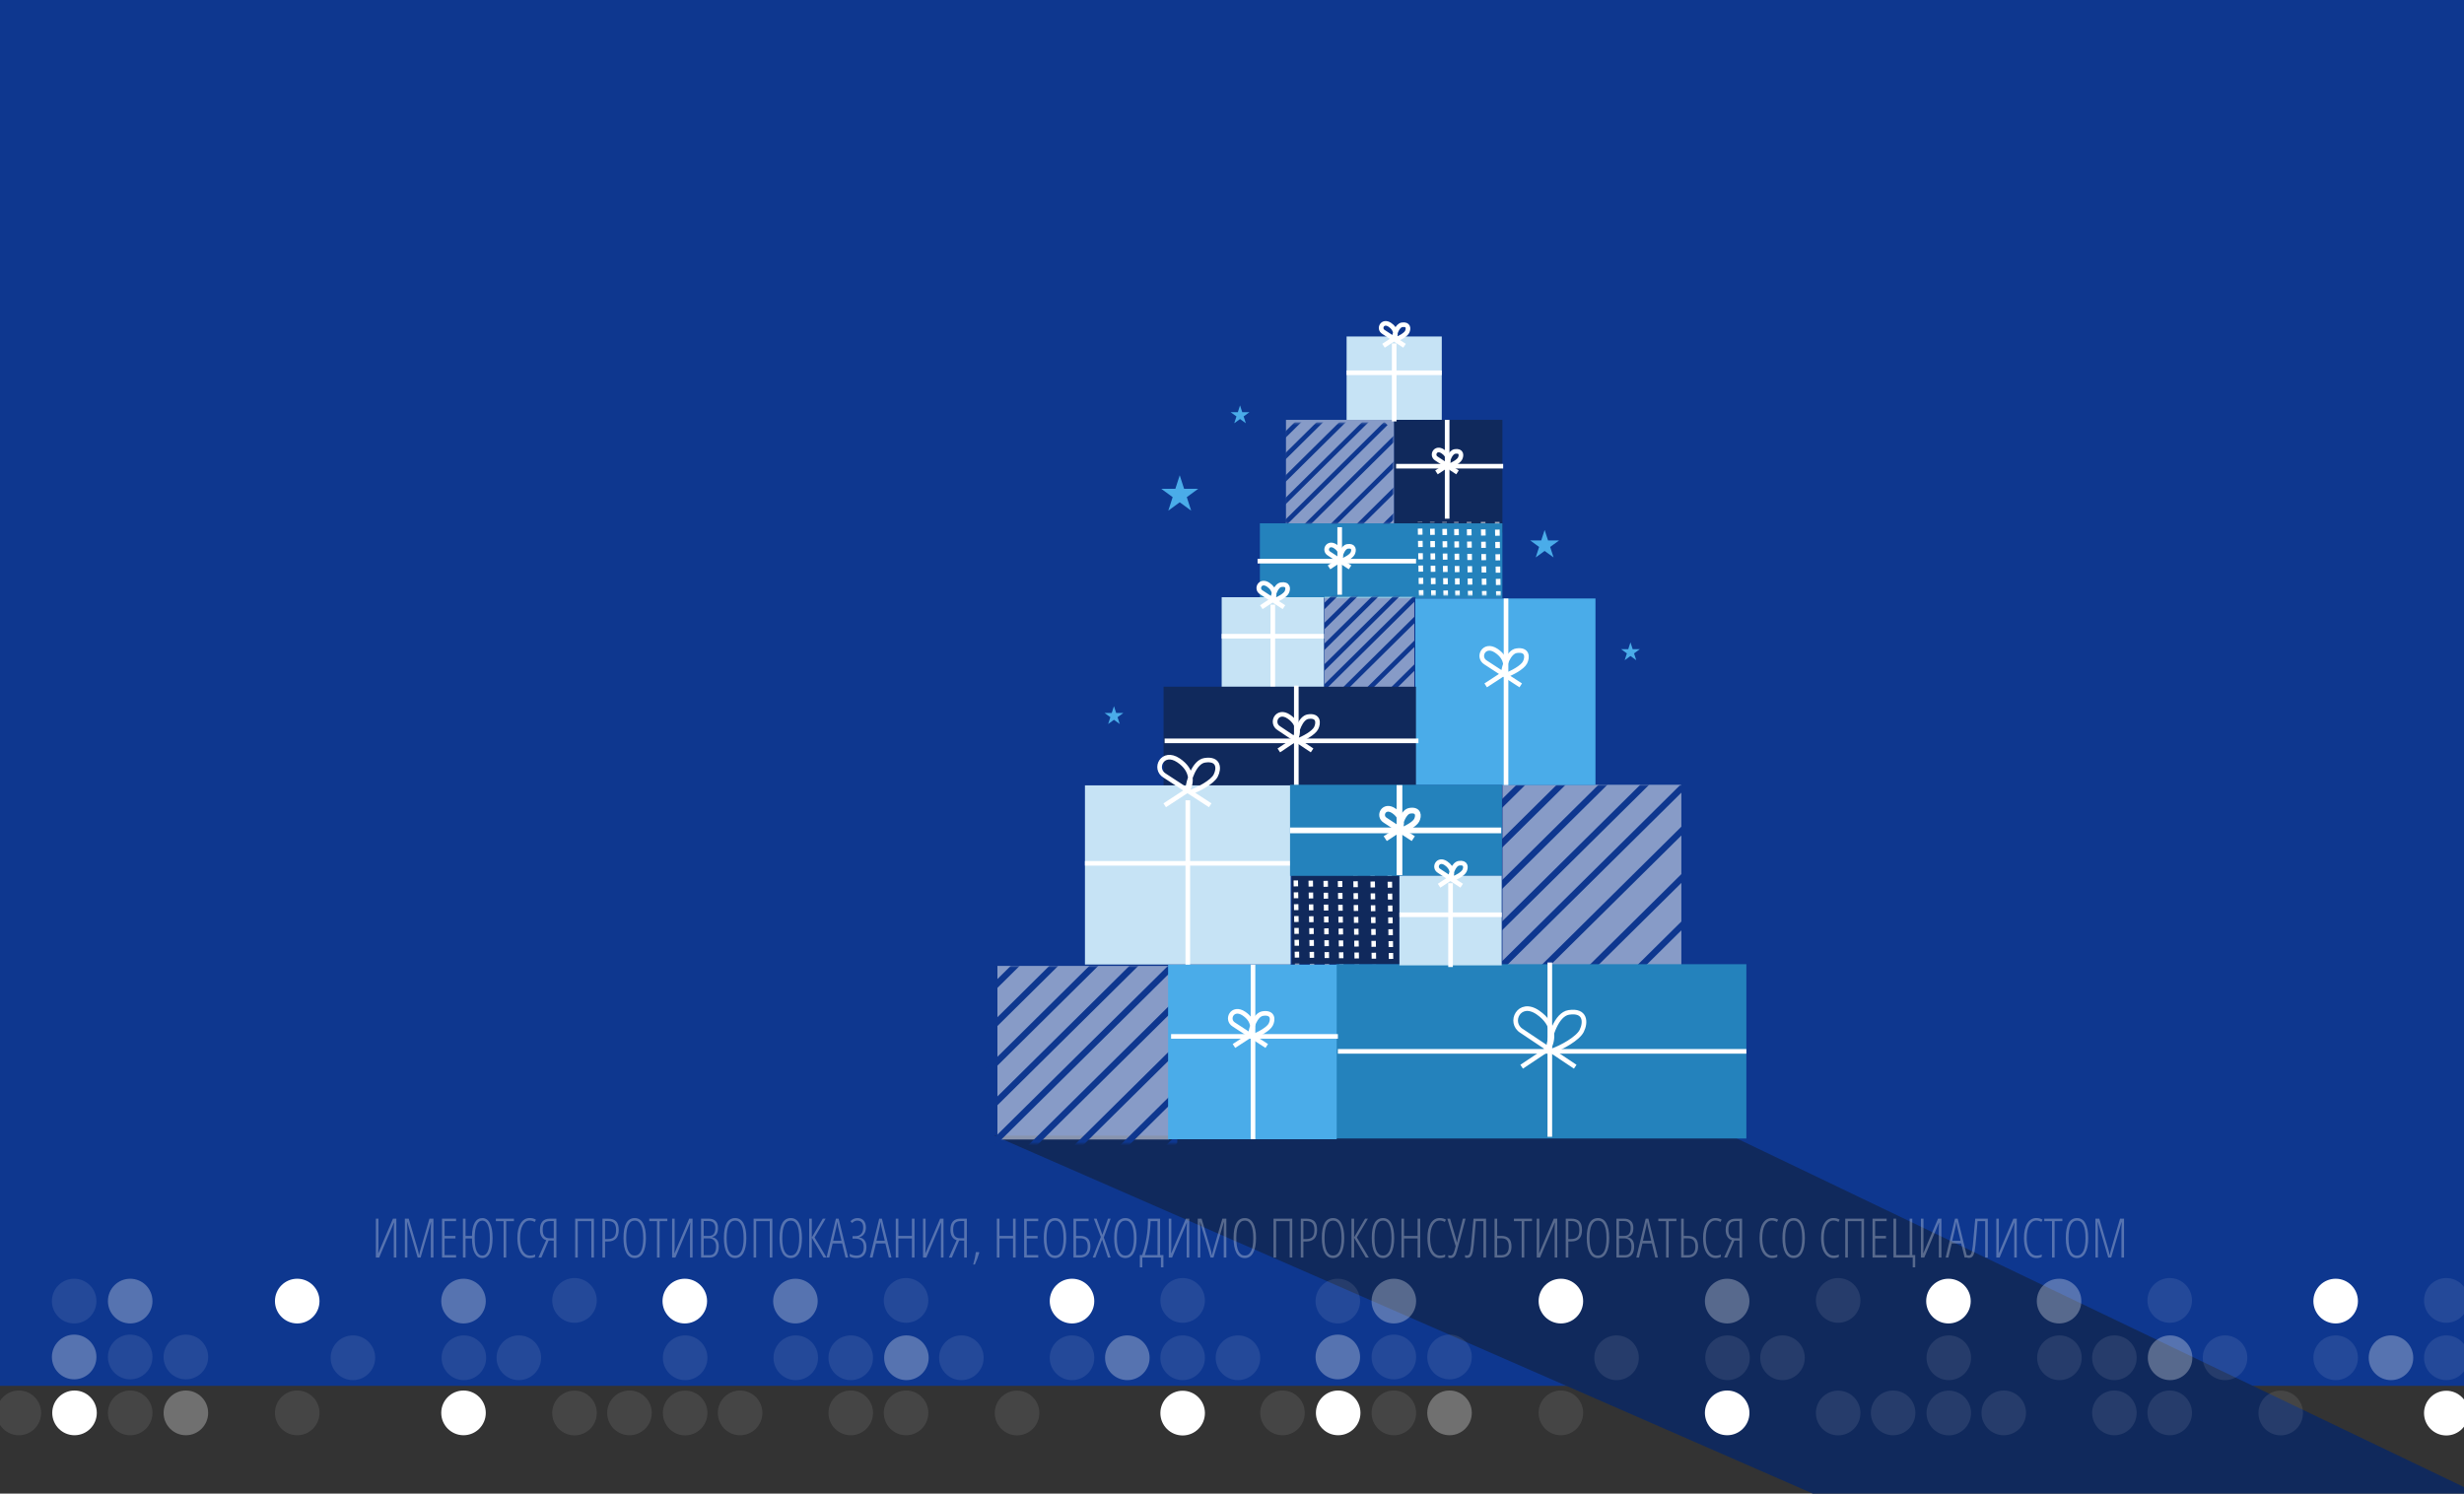 <svg width="1440" height="873" viewBox="0 0 1440 873" fill="none" xmlns="http://www.w3.org/2000/svg">
<rect x="0" y="0" width="1440" height="873" fill="#333333" stroke="none"/>
<rect width="1440" height="810" fill="#0E378F"/>
<path d="M581 663.764H1011.6L1448 873H1059.5L581 663.764Z" fill="#10295C"/>
<rect x="786.975" y="196.671" width="55.62" height="48.737" fill="#C6E3F5"/>
<rect x="751.54" y="245.408" width="63.245" height="65.885" fill="white" fill-opacity="0.5"/>
<rect x="814.785" y="245.408" width="63.245" height="65.885" fill="#10295C"/>
<rect x="736.289" y="305.878" width="141.74" height="43.773" fill="#2482BC"/>
<path d="M734.943 327.99H827.568" stroke="white" stroke-width="2.7"/>
<path d="M815.906 272.484L878.478 272.484" stroke="white" stroke-width="2.7"/>
<path d="M786.975 217.881L842.594 217.881" stroke="white" stroke-width="2.7"/>
<path d="M782.938 308.134V347.619" stroke="white" stroke-width="2.7"/>
<path d="M845.734 245.408L845.734 303.17" stroke="white" stroke-width="2.7"/>
<path d="M814.785 200.733L814.785 246.31" stroke="white" stroke-width="2.7"/>
<path d="M788.996 331.599L783.595 328.061M782.844 327.569L776.692 323.538C773.584 321.667 776.12 316.49 780.398 319.363C784.47 322.099 784.005 325.697 782.844 327.569ZM782.844 327.569L776.692 331.599M782.844 327.569L783.595 328.061M782.844 327.569C783.094 324.833 784.697 319.795 787.513 319.363C791.384 318.77 791.472 321.607 790.478 323.538C789.588 325.266 785.889 327.273 783.595 328.061" stroke="white" stroke-width="2.7"/>
<path d="M851.791 276.094L846.391 272.555M845.64 272.063L839.488 268.033C836.38 266.161 838.916 260.984 843.194 263.858C847.266 266.593 846.801 270.192 845.64 272.063ZM845.64 272.063L839.488 276.094M845.64 272.063L846.391 272.555M845.64 272.063C845.89 269.328 847.493 264.29 850.309 263.858C854.179 263.264 854.268 266.101 853.274 268.033C852.384 269.76 848.685 271.768 846.391 272.555" stroke="white" stroke-width="2.7"/>
<path d="M820.842 202.087L815.442 198.548M814.691 198.056L808.539 194.025C805.43 192.154 807.967 186.977 812.245 189.85C816.317 192.586 815.852 196.185 814.691 198.056ZM814.691 198.056L808.539 202.087M814.691 198.056L815.442 198.548M814.691 198.056C814.941 195.321 816.544 190.283 819.36 189.85C823.23 189.257 823.319 192.094 822.325 194.025C821.435 195.753 817.736 197.76 815.442 198.548" stroke="white" stroke-width="2.7"/>
<mask id="mask0_725:3576" style="mask-type:alpha" maskUnits="userSpaceOnUse" x="751" y="247" width="64" height="59">
<rect x="751.091" y="247.213" width="63.245" height="58.664" fill="#C4C4C4"/>
</mask>
<g mask="url(#mask0_725:3576)">
<path d="M711.489 248.127L769.961 190.279" stroke="#0E378F" stroke-width="2.7"/>
<path d="M717.719 257.037L776.191 199.188" stroke="#0E378F" stroke-width="2.7"/>
<path d="M723.949 265.946L782.421 208.098" stroke="#0E378F" stroke-width="2.7"/>
<path d="M730.177 274.856L788.649 217.007" stroke="#0E378F" stroke-width="2.7"/>
<path d="M735.404 282.328L793.876 224.48" stroke="#0E378F" stroke-width="2.7"/>
<path d="M740.829 290.088L799.302 232.239" stroke="#0E378F" stroke-width="2.7"/>
<path d="M746.255 297.848L804.728 239.999" stroke="#0E378F" stroke-width="2.7"/>
<path d="M751.48 305.321L809.952 247.472" stroke="#0E378F" stroke-width="2.7"/>
<path d="M757.108 313.368L815.58 255.519" stroke="#0E378F" stroke-width="2.7"/>
<path d="M763.337 322.278L821.81 264.429" stroke="#0E378F" stroke-width="2.7"/>
<path d="M769.567 331.187L828.039 273.339" stroke="#0E378F" stroke-width="2.7"/>
<path d="M775.796 340.097L834.269 282.248" stroke="#0E378F" stroke-width="2.7"/>
<path d="M781.023 347.569L839.495 289.721" stroke="#0E378F" stroke-width="2.7"/>
<path d="M786.449 355.329L844.921 297.48" stroke="#0E378F" stroke-width="2.7"/>
<path d="M791.873 363.089L850.346 305.24" stroke="#0E378F" stroke-width="2.7"/>
</g>
<mask id="mask1_725:3576" style="mask-type:alpha" maskUnits="userSpaceOnUse" x="825" y="305" width="54" height="43">
<rect x="825.55" y="305.427" width="52.48" height="42.419" fill="#C4C4C4"/>
</mask>
<g mask="url(#mask1_725:3576)">
<path d="M830.694 355.727L829.665 291.452" stroke="white" stroke-width="2.7" stroke-dasharray="3.6 3.6"/>
<path d="M837.861 355.823L836.832 291.547" stroke="white" stroke-width="2.7" stroke-dasharray="3.6 3.6"/>
<path d="M845.027 355.918L843.998 291.643" stroke="white" stroke-width="2.7" stroke-dasharray="3.6 3.6"/>
<path d="M851.929 356.01L850.9 291.734" stroke="white" stroke-width="2.7" stroke-dasharray="3.6 3.6"/>
<path d="M859.362 356.109L858.333 291.833" stroke="white" stroke-width="2.7" stroke-dasharray="3.6 3.6"/>
<path d="M867.592 356.218L866.563 291.942" stroke="white" stroke-width="2.7" stroke-dasharray="3.6 3.6"/>
<path d="M875.82 356.328L874.791 292.052" stroke="white" stroke-width="2.7" stroke-dasharray="3.6 3.6"/>
</g>
<rect x="878.076" y="458.678" width="104.527" height="105.787" fill="white" fill-opacity="0.5"/>
<mask id="mask2_725:3576" style="mask-type:alpha" maskUnits="userSpaceOnUse" x="871" y="458" width="117" height="109">
<rect x="871.779" y="458.678" width="115.862" height="108.305" fill="#C4C4C4"/>
</mask>
<g mask="url(#mask2_725:3576)">
<path d="M802.736 460.764L910.255 354.392" stroke="#0E378F" stroke-width="3.664"/>
<path d="M814.193 477.147L921.712 370.775" stroke="#0E378F" stroke-width="3.664"/>
<path d="M825.647 493.53L933.166 387.158" stroke="#0E378F" stroke-width="3.664"/>
<path d="M837.101 509.913L944.62 403.541" stroke="#0E378F" stroke-width="3.664"/>
<path d="M846.711 523.654L954.23 417.282" stroke="#0E378F" stroke-width="3.664"/>
<path d="M856.688 537.921L964.207 431.549" stroke="#0E378F" stroke-width="3.664"/>
<path d="M866.665 552.191L974.185 445.819" stroke="#0E378F" stroke-width="3.664"/>
<path d="M876.273 565.932L983.792 459.56" stroke="#0E378F" stroke-width="3.664"/>
<path d="M886.62 580.73L994.14 474.357" stroke="#0E378F" stroke-width="3.664"/>
<path d="M898.077 597.113L1005.6 490.741" stroke="#0E378F" stroke-width="3.664"/>
<path d="M909.531 613.495L1017.05 507.123" stroke="#0E378F" stroke-width="3.664"/>
<path d="M920.987 629.878L1028.51 523.506" stroke="#0E378F" stroke-width="3.664"/>
<path d="M930.596 643.618L1038.12 537.246" stroke="#0E378F" stroke-width="3.664"/>
<path d="M940.574 657.887L1048.09 551.515" stroke="#0E378F" stroke-width="3.664"/>
<path d="M950.548 672.156L1058.07 565.784" stroke="#0E378F" stroke-width="3.664"/>
</g>
<rect x="582.915" y="564.551" width="100.252" height="101.46" fill="white" fill-opacity="0.5"/>
<mask id="mask3_725:3576" style="mask-type:alpha" maskUnits="userSpaceOnUse" x="576" y="564" width="112" height="105">
<rect x="576.876" y="564.551" width="111.123" height="103.876" fill="#C4C4C4"/>
</mask>
<g mask="url(#mask3_725:3576)">
<path d="M510.656 566.552L613.778 464.53" stroke="#0E378F" stroke-width="3.664"/>
<path d="M521.645 582.266L624.767 480.244" stroke="#0E378F" stroke-width="3.664"/>
<path d="M532.63 597.978L635.752 495.956" stroke="#0E378F" stroke-width="3.664"/>
<path d="M543.616 613.691L646.738 511.67" stroke="#0E378F" stroke-width="3.664"/>
<path d="M552.833 626.87L655.955 524.848" stroke="#0E378F" stroke-width="3.664"/>
<path d="M562.403 640.554L665.524 538.532" stroke="#0E378F" stroke-width="3.664"/>
<path d="M571.971 654.24L675.093 552.218" stroke="#0E378F" stroke-width="3.664"/>
<path d="M581.186 667.419L684.308 565.397" stroke="#0E378F" stroke-width="3.664"/>
<path d="M591.111 681.611L694.232 579.59" stroke="#0E378F" stroke-width="3.664"/>
<path d="M602.098 697.325L705.22 595.303" stroke="#0E378F" stroke-width="3.664"/>
<path d="M613.083 713.037L716.205 611.015" stroke="#0E378F" stroke-width="3.664"/>
<path d="M624.071 728.75L727.192 626.728" stroke="#0E378F" stroke-width="3.664"/>
<path d="M633.287 741.928L736.409 639.906" stroke="#0E378F" stroke-width="3.664"/>
<path d="M642.857 755.613L745.979 653.591" stroke="#0E378F" stroke-width="3.664"/>
<path d="M652.423 769.299L755.545 667.277" stroke="#0E378F" stroke-width="3.664"/>
</g>
<rect x="774.062" y="348.809" width="52.473" height="53.105" fill="white" fill-opacity="0.5"/>
<mask id="mask4_725:3576" style="mask-type:alpha" maskUnits="userSpaceOnUse" x="770" y="348" width="60" height="56">
<rect x="770.9" y="348.809" width="58.163" height="54.37" fill="#C4C4C4"/>
</mask>
<g mask="url(#mask4_725:3576)">
<path d="M736.241 349.856L790.216 296.457" stroke="#0E378F" stroke-width="2.7"/>
<path d="M741.992 358.081L795.967 304.681" stroke="#0E378F" stroke-width="2.7"/>
<path d="M747.742 366.305L801.717 312.906" stroke="#0E378F" stroke-width="2.7"/>
<path d="M753.492 374.529L807.467 321.13" stroke="#0E378F" stroke-width="2.7"/>
<path d="M758.316 381.427L812.291 328.028" stroke="#0E378F" stroke-width="2.7"/>
<path d="M763.325 388.59L817.3 335.19" stroke="#0E378F" stroke-width="2.7"/>
<path d="M768.332 395.753L822.308 342.354" stroke="#0E378F" stroke-width="2.7"/>
<path d="M773.156 402.651L827.131 349.252" stroke="#0E378F" stroke-width="2.7"/>
<path d="M778.351 410.08L832.326 356.68" stroke="#0E378F" stroke-width="2.7"/>
<path d="M784.102 418.304L838.077 364.905" stroke="#0E378F" stroke-width="2.7"/>
<path d="M789.852 426.528L843.827 373.129" stroke="#0E378F" stroke-width="2.7"/>
<path d="M795.602 434.752L849.577 381.353" stroke="#0E378F" stroke-width="2.7"/>
<path d="M800.427 441.65L854.402 388.251" stroke="#0E378F" stroke-width="2.7"/>
<path d="M805.435 448.813L859.41 395.413" stroke="#0E378F" stroke-width="2.7"/>
<path d="M810.443 455.976L864.418 402.577" stroke="#0E378F" stroke-width="2.7"/>
</g>
<rect x="713.968" y="349.062" width="59.769" height="52.373" fill="#C6E3F5"/>
<path d="M713.968 371.854L773.737 371.854" stroke="white" stroke-width="2.7"/>
<path d="M743.853 353.427L743.853 402.405" stroke="white" stroke-width="2.7"/>
<path d="M750.362 354.882L744.559 351.079M743.752 350.55L737.141 346.219C733.8 344.208 736.526 338.644 741.123 341.732C745.499 344.672 744.999 348.539 743.752 350.55ZM743.752 350.55L737.141 354.882M743.752 350.55L744.559 351.079M743.752 350.55C744.021 347.611 745.743 342.197 748.769 341.732C752.928 341.094 753.024 344.143 751.955 346.219C750.999 348.075 747.024 350.232 744.559 351.079" stroke="white" stroke-width="2.7"/>
<rect x="827.134" y="349.808" width="105.285" height="109.018" fill="#4AACE9"/>
<path d="M880.149 349.808L880.149 458.826" stroke="white" stroke-width="2.7"/>
<path d="M888.74 400.583L879.75 394.728M878.5 393.914L868.259 387.244C863.084 384.148 867.307 375.581 874.428 380.336C881.207 384.863 880.433 390.817 878.5 393.914ZM878.5 393.914L868.259 400.583M878.5 393.914L879.75 394.728M878.5 393.914C878.916 389.388 881.584 381.051 886.273 380.336C892.716 379.354 892.863 384.048 891.208 387.244C889.727 390.103 883.569 393.424 879.75 394.728" stroke="white" stroke-width="2.7"/>
<rect x="754.92" y="510.616" width="62.925" height="52.937" fill="#10295C"/>
<mask id="mask5_725:3576" style="mask-type:alpha" maskUnits="userSpaceOnUse" x="751" y="509" width="65" height="55">
<rect x="751.923" y="509.617" width="63.924" height="53.944" fill="#C4C4C4"/>
</mask>
<g mask="url(#mask5_725:3576)">
<path d="M758.188 573.585L756.935 491.846" stroke="white" stroke-width="2.604" stroke-dasharray="3.47 3.47"/>
<path d="M766.917 573.706L765.664 491.967" stroke="white" stroke-width="2.604" stroke-dasharray="3.47 3.47"/>
<path d="M775.647 573.828L774.394 492.088" stroke="white" stroke-width="2.604" stroke-dasharray="3.47 3.47"/>
<path d="M784.053 573.944L782.8 492.205" stroke="white" stroke-width="2.604" stroke-dasharray="3.47 3.47"/>
<path d="M793.107 574.07L791.854 492.331" stroke="white" stroke-width="2.604" stroke-dasharray="3.47 3.47"/>
<path d="M803.131 574.208L801.878 492.469" stroke="white" stroke-width="2.604" stroke-dasharray="3.47 3.47"/>
<path d="M813.153 574.349L811.9 492.609" stroke="white" stroke-width="2.604" stroke-dasharray="3.47 3.47"/>
</g>
<rect x="680.009" y="401.368" width="147.502" height="63.303" fill="#10295C"/>
<path d="M680.63 433.019H828.958" stroke="white" stroke-width="2.7"/>
<path d="M757.586 400.747V464.05" stroke="white" stroke-width="2.7"/>
<path d="M766.811 438.604L758.271 432.899M757.083 432.105L747.356 425.606C742.44 422.589 746.451 414.241 753.216 418.875C759.655 423.285 758.919 429.088 757.083 432.105ZM757.083 432.105L747.356 438.604M757.083 432.105L758.271 432.899M757.083 432.105C757.479 427.695 760.013 419.571 764.467 418.875C770.587 417.918 770.727 422.492 769.155 425.606C767.748 428.392 761.899 431.628 758.271 432.899" stroke="white" stroke-width="2.7"/>
<rect x="634.063" y="459.033" width="120.217" height="104.705" fill="#C6E3F5"/>
<path d="M694.172 467.759L694.172 565.677" stroke="white" stroke-width="2.7"/>
<path d="M707.265 470.667L695.592 463.064M693.969 462.007L680.673 453.348C673.954 449.327 679.436 438.205 688.683 444.379C697.484 450.256 696.479 457.987 693.969 462.007ZM693.969 462.007L680.673 470.667M693.969 462.007L695.592 463.064M693.969 462.007C694.51 456.131 697.974 445.307 704.061 444.379C712.427 443.103 712.618 449.198 710.469 453.348C708.547 457.059 700.551 461.372 695.592 463.064" stroke="white" stroke-width="2.7"/>
<path d="M634.063 504.599L754.28 504.599" stroke="white" stroke-width="2.7"/>
<rect x="753.921" y="458.678" width="123.852" height="53.256" fill="#2482BC"/>
<path d="M753.921 485.353H877.344" stroke="white" stroke-width="3.348"/>
<path d="M817.874 458.895V511.51" stroke="white" stroke-width="3.348"/>
<path d="M825.947 490.163L818.75 485.448M817.75 484.792L809.553 479.421C805.41 476.928 808.79 470.029 814.491 473.859C819.917 477.504 819.297 482.299 817.75 484.792ZM817.75 484.792L809.553 490.163M817.75 484.792L818.75 485.448M817.75 484.792C818.083 481.148 820.219 474.434 823.972 473.859C829.129 473.067 829.247 476.848 827.922 479.421C826.737 481.723 821.808 484.398 818.75 485.448" stroke="white" stroke-width="3.348"/>
<rect x="780.889" y="563.553" width="239.714" height="101.878" fill="#2482BC"/>
<path d="M781.888 614.492H1020.6" stroke="white" stroke-width="2.7"/>
<path d="M905.739 562.554V664.432" stroke="white" stroke-width="2.7"/>
<path d="M920.585 623.481L906.842 614.299M904.93 613.022L889.275 602.562C881.364 597.706 887.819 584.272 898.706 591.729C909.069 598.827 907.885 608.165 904.93 613.022ZM904.93 613.022L889.275 623.481M904.93 613.022L906.842 614.299M904.93 613.022C905.567 605.924 909.646 592.85 916.813 591.729C926.663 590.188 926.888 597.55 924.358 602.562C922.094 607.045 912.68 612.254 906.842 614.299" stroke="white" stroke-width="2.7"/>
<rect x="682.655" y="563.835" width="98.532" height="102.026" fill="#4AACE9"/>
<path d="M684.402 605.764L781.887 605.764" stroke="white" stroke-width="2.7"/>
<path d="M732.271 563.835L732.271 665.861" stroke="white" stroke-width="2.7"/>
<path d="M740.311 611.354L731.897 605.874M730.727 605.112L721.143 598.87C716.3 595.972 720.252 587.955 726.916 592.405C733.261 596.641 732.536 602.214 730.727 605.112ZM730.727 605.112L721.143 611.354M730.727 605.112L731.897 605.874M730.727 605.112C731.117 600.877 733.613 593.074 738.001 592.405C744.031 591.486 744.169 595.879 742.62 598.87C741.234 601.546 735.471 604.654 731.897 605.874" stroke="white" stroke-width="2.7"/>
<rect x="817.844" y="511.868" width="59.769" height="52.373" fill="#C6E3F5"/>
<path d="M817.844 534.66L877.613 534.66" stroke="white" stroke-width="2.7"/>
<path d="M847.729 516.232L847.729 565.211" stroke="white" stroke-width="2.7"/>
<path d="M854.238 517.687L848.435 513.885M847.628 513.356L841.017 509.024C837.676 507.013 840.402 501.45 844.999 504.538C849.375 507.478 848.875 511.345 847.628 513.356ZM847.628 513.356L841.017 517.687M847.628 513.356L848.435 513.885M847.628 513.356C847.897 510.417 849.619 505.002 852.645 504.538C856.804 503.9 856.9 506.949 855.831 509.024C854.875 510.881 850.9 513.038 848.435 513.885" stroke="white" stroke-width="2.7"/>
<path d="M689.452 277.783L692.003 285.682H700.259L693.58 290.564L696.131 298.464L689.452 293.582L682.773 298.464L685.324 290.564L678.645 285.682H686.901L689.452 277.783Z" fill="#4AACE9"/>
<path d="M952.871 375.444L954.167 379.432H958.36L954.968 381.896L956.264 385.884L952.871 383.419L949.479 385.884L950.775 381.896L947.383 379.432H951.576L952.871 375.444Z" fill="#4AACE9"/>
<path d="M651.01 412.733L652.306 416.72H656.499L653.107 419.185L654.402 423.172L651.01 420.708L647.618 423.172L648.914 419.185L645.522 416.72H649.714L651.01 412.733Z" fill="#4AACE9"/>
<path d="M902.709 309.745L904.703 315.879H911.153L905.935 319.671L907.928 325.806L902.709 322.014L897.491 325.806L899.484 319.671L894.266 315.879H900.716L902.709 309.745Z" fill="#4AACE9"/>
<path d="M724.7 236.943L725.995 240.93H730.188L726.796 243.395L728.092 247.382L724.7 244.918L721.308 247.382L722.603 243.395L719.211 240.93H723.404L724.7 236.943Z" fill="#4AACE9"/>
<path opacity="0.3" d="M-2 825.803C-2 833.02 3.827 838.871 11.015 838.871C18.203 838.871 24.03 833.02 24.03 825.803C24.03 818.585 18.203 812.734 11.015 812.734C3.827 812.734 -2 818.585 -2 825.803Z" fill="white" fill-opacity="0.3"/>
<path d="M30.537 825.803C30.537 833.02 36.364 838.871 43.552 838.871C50.74 838.871 56.567 833.02 56.567 825.803C56.567 818.585 50.74 812.734 43.552 812.734C36.364 812.734 30.537 818.585 30.537 825.803Z" fill="white"/>
<path opacity="0.3" d="M63.075 825.802C63.075 833.02 68.902 838.871 76.09 838.871C83.278 838.871 89.106 833.02 89.106 825.802C89.106 818.585 83.278 812.734 76.09 812.734C68.902 812.734 63.075 818.585 63.075 825.802Z" fill="white" fill-opacity="0.3"/>
<path opacity="0.3" d="M63.075 793.132C63.075 800.349 68.902 806.2 76.09 806.2C83.278 806.2 89.106 800.349 89.106 793.132C89.106 785.914 83.278 780.063 76.09 780.063C68.902 780.063 63.075 785.914 63.075 793.132Z" fill="white" fill-opacity="0.3"/>
<path d="M30.328 793.132C30.328 800.349 36.155 806.2 43.343 806.2C50.531 806.2 56.358 800.349 56.358 793.132C56.358 785.914 50.531 780.063 43.343 780.063C36.155 780.063 30.328 785.914 30.328 793.132Z" fill="white" fill-opacity="0.3"/>
<path d="M63.075 760.461C63.075 767.678 68.902 773.529 76.09 773.529C83.278 773.529 89.106 767.678 89.106 760.461C89.106 753.244 83.278 747.393 76.09 747.393C68.902 747.393 63.075 753.244 63.075 760.461Z" fill="white" fill-opacity="0.3"/>
<path opacity="0.3" d="M30.328 760.461C30.328 767.678 36.155 773.529 43.343 773.529C50.531 773.529 56.358 767.678 56.358 760.461C56.358 753.244 50.531 747.393 43.343 747.393C36.155 747.393 30.328 753.244 30.328 760.461Z" fill="white" fill-opacity="0.3"/>
<path d="M160.688 760.461C160.688 767.678 166.515 773.529 173.703 773.529C180.891 773.529 186.718 767.678 186.718 760.461C186.718 753.244 180.891 747.393 173.703 747.393C166.515 747.393 160.688 753.244 160.688 760.461Z" fill="white"/>
<path d="M257.871 760.461C257.871 767.678 263.698 773.529 270.886 773.529C278.074 773.529 283.901 767.678 283.901 760.461C283.901 753.244 278.074 747.393 270.886 747.393C263.698 747.393 257.871 753.244 257.871 760.461Z" fill="white" fill-opacity="0.3"/>
<path d="M387.186 760.461C387.186 767.678 393.013 773.529 400.201 773.529C407.389 773.529 413.216 767.678 413.216 760.461C413.216 753.244 407.389 747.393 400.201 747.393C393.013 747.393 387.186 753.244 387.186 760.461Z" fill="white"/>
<path d="M451.843 760.461C451.843 767.678 457.67 773.529 464.858 773.529C472.046 773.529 477.873 767.678 477.873 760.461C477.873 753.244 472.046 747.393 464.858 747.393C457.67 747.393 451.843 753.244 451.843 760.461Z" fill="white" fill-opacity="0.3"/>
<path d="M613.484 760.461C613.484 767.678 619.312 773.529 626.5 773.529C633.688 773.529 639.515 767.678 639.515 760.461C639.515 753.244 633.688 747.393 626.5 747.393C619.312 747.393 613.484 753.244 613.484 760.461Z" fill="white"/>
<path d="M678.142 825.933C678.142 833.151 683.969 839.002 691.157 839.002C698.345 839.002 704.172 833.151 704.172 825.933C704.172 818.716 698.345 812.865 691.157 812.865C683.969 812.865 678.142 818.716 678.142 825.933Z" fill="white"/>
<path opacity="0.3" d="M193.226 793.589C193.226 800.806 199.053 806.657 206.241 806.657C213.429 806.657 219.256 800.806 219.256 793.589C219.256 786.371 213.429 780.521 206.241 780.521C199.053 780.521 193.226 786.371 193.226 793.589Z" fill="white" fill-opacity="0.3"/>
<path opacity="0.3" d="M258.079 793.589C258.079 800.806 263.906 806.657 271.094 806.657C278.282 806.657 284.109 800.806 284.109 793.589C284.109 786.371 278.282 780.521 271.094 780.521C263.906 780.521 258.079 786.371 258.079 793.589Z" fill="white" fill-opacity="0.3"/>
<path opacity="0.3" d="M322.736 760.068C322.736 767.286 328.563 773.137 335.752 773.137C342.94 773.137 348.767 767.286 348.767 760.068C348.767 752.851 342.94 747 335.752 747C328.563 747 322.736 752.851 322.736 760.068Z" fill="white" fill-opacity="0.3"/>
<path opacity="0.3" d="M322.736 825.868C322.736 833.085 328.563 838.936 335.752 838.936C342.94 838.936 348.767 833.085 348.767 825.868C348.767 818.65 342.94 812.799 335.752 812.799C328.563 812.799 322.736 818.65 322.736 825.868Z" fill="white" fill-opacity="0.3"/>
<path opacity="0.3" d="M387.393 793.589C387.393 800.806 393.22 806.657 400.408 806.657C407.596 806.657 413.423 800.806 413.423 793.589C413.423 786.371 407.596 780.521 400.408 780.521C393.22 780.521 387.393 786.371 387.393 793.589Z" fill="white" fill-opacity="0.3"/>
<path opacity="0.3" d="M387.393 825.868C387.393 833.085 393.22 838.936 400.408 838.936C407.596 838.936 413.423 833.085 413.423 825.868C413.423 818.65 407.596 812.799 400.408 812.799C393.22 812.799 387.393 818.65 387.393 825.868Z" fill="white" fill-opacity="0.3"/>
<path opacity="0.3" d="M452.05 793.589C452.05 800.806 457.877 806.657 465.065 806.657C472.253 806.657 478.08 800.806 478.08 793.589C478.08 786.371 472.253 780.521 465.065 780.521C457.877 780.521 452.05 786.371 452.05 793.589Z" fill="white" fill-opacity="0.3"/>
<path opacity="0.3" d="M484.171 793.589C484.171 800.806 489.998 806.657 497.186 806.657C504.374 806.657 510.201 800.806 510.201 793.589C510.201 786.371 504.374 780.521 497.186 780.521C489.998 780.521 484.171 786.371 484.171 793.589Z" fill="white" fill-opacity="0.3"/>
<path d="M516.707 793.589C516.707 800.806 522.534 806.657 529.722 806.657C536.91 806.657 542.737 800.806 542.737 793.589C542.737 786.371 536.91 780.521 529.722 780.521C522.534 780.521 516.707 786.371 516.707 793.589Z" fill="white" fill-opacity="0.3"/>
<path opacity="0.3" d="M581.365 825.868C581.365 833.085 587.192 838.936 594.38 838.936C601.568 838.936 607.396 833.085 607.396 825.868C607.396 818.65 601.568 812.799 594.38 812.799C587.192 812.799 581.365 818.65 581.365 825.868Z" fill="white" fill-opacity="0.3"/>
<path opacity="0.3" d="M613.485 793.589C613.485 800.806 619.313 806.657 626.501 806.657C633.689 806.657 639.516 800.806 639.516 793.589C639.516 786.371 633.689 780.521 626.501 780.521C619.313 780.521 613.485 786.371 613.485 793.589Z" fill="white" fill-opacity="0.3"/>
<path d="M645.814 793.589C645.814 800.806 651.641 806.657 658.829 806.657C666.017 806.657 671.844 800.806 671.844 793.589C671.844 786.371 666.017 780.521 658.829 780.521C651.641 780.521 645.814 786.371 645.814 793.589Z" fill="white" fill-opacity="0.3"/>
<path d="M95.612 825.803C95.612 833.02 101.439 838.871 108.628 838.871C115.816 838.871 121.643 833.02 121.643 825.803C121.643 818.585 115.816 812.734 108.628 812.734C101.439 812.734 95.612 818.585 95.612 825.803Z" fill="white" fill-opacity="0.3"/>
<path opacity="0.3" d="M95.612 793.132C95.612 800.349 101.439 806.2 108.628 806.2C115.816 806.2 121.643 800.349 121.643 793.132C121.643 785.914 115.816 780.063 108.628 780.063C101.439 780.063 95.612 785.914 95.612 793.132Z" fill="white" fill-opacity="0.3"/>
<path opacity="0.3" d="M160.688 825.803C160.688 833.02 166.515 838.871 173.703 838.871C180.891 838.871 186.718 833.02 186.718 825.803C186.718 818.585 180.891 812.734 173.703 812.734C166.515 812.734 160.688 818.585 160.688 825.803Z" fill="white" fill-opacity="0.3"/>
<path d="M257.871 825.803C257.871 833.02 263.698 838.871 270.886 838.871C278.074 838.871 283.901 833.02 283.901 825.803C283.901 818.585 278.074 812.734 270.886 812.734C263.698 812.734 257.871 818.585 257.871 825.803Z" fill="white"/>
<path opacity="0.3" d="M290.198 793.589C290.198 800.806 296.025 806.657 303.213 806.657C310.401 806.657 316.229 800.806 316.229 793.589C316.229 786.371 310.401 780.521 303.213 780.521C296.025 780.521 290.198 786.371 290.198 793.589Z" fill="white" fill-opacity="0.3"/>
<path opacity="0.3" d="M354.856 825.803C354.856 833.02 360.683 838.871 367.871 838.871C375.059 838.871 380.886 833.02 380.886 825.803C380.886 818.585 375.059 812.734 367.871 812.734C360.683 812.734 354.856 818.585 354.856 825.803Z" fill="white" fill-opacity="0.3"/>
<path opacity="0.3" d="M419.513 825.803C419.513 833.02 425.34 838.871 432.528 838.871C439.716 838.871 445.543 833.02 445.543 825.803C445.543 818.585 439.716 812.734 432.528 812.734C425.34 812.734 419.513 818.585 419.513 825.803Z" fill="white" fill-opacity="0.3"/>
<path opacity="0.3" d="M484.17 825.803C484.17 833.02 489.997 838.871 497.185 838.871C504.373 838.871 510.2 833.02 510.2 825.803C510.2 818.585 504.373 812.734 497.185 812.734C489.997 812.734 484.17 818.585 484.17 825.803Z" fill="white" fill-opacity="0.3"/>
<path opacity="0.3" d="M516.499 825.803C516.499 833.02 522.326 838.871 529.514 838.871C536.702 838.871 542.529 833.02 542.529 825.803C542.529 818.585 536.702 812.734 529.514 812.734C522.326 812.734 516.499 818.585 516.499 825.803Z" fill="white" fill-opacity="0.3"/>
<path opacity="0.3" d="M516.499 760.068C516.499 767.286 522.326 773.137 529.514 773.137C536.702 773.137 542.529 767.286 542.529 760.068C542.529 752.851 536.702 747 529.514 747C522.326 747 516.499 752.851 516.499 760.068Z" fill="white" fill-opacity="0.3"/>
<path opacity="0.3" d="M678.142 760.068C678.142 767.286 683.969 773.137 691.157 773.137C698.345 773.137 704.172 767.286 704.172 760.068C704.172 752.851 698.345 747 691.157 747C683.969 747 678.142 752.851 678.142 760.068Z" fill="white" fill-opacity="0.3"/>
<path opacity="0.3" d="M548.827 793.589C548.827 800.806 554.654 806.657 561.842 806.657C569.03 806.657 574.857 800.806 574.857 793.589C574.857 786.371 569.03 780.521 561.842 780.521C554.654 780.521 548.827 786.371 548.827 793.589Z" fill="white" fill-opacity="0.3"/>
<path opacity="0.3" d="M710.47 793.589C710.47 800.806 716.297 806.657 723.485 806.657C730.673 806.657 736.5 800.806 736.5 793.589C736.5 786.371 730.673 780.521 723.485 780.521C716.297 780.521 710.47 786.371 710.47 793.589Z" fill="white" fill-opacity="0.3"/>
<path opacity="0.3" d="M678.142 793.589C678.142 800.806 683.969 806.657 691.157 806.657C698.345 806.657 704.172 800.806 704.172 793.589C704.172 786.371 698.345 780.521 691.157 780.521C683.969 780.521 678.142 786.371 678.142 793.589Z" fill="white" fill-opacity="0.3"/>
<path opacity="0.3" d="M736.5 825.803C736.5 833.02 742.327 838.871 749.515 838.871C756.703 838.871 762.53 833.02 762.53 825.803C762.53 818.585 756.703 812.734 749.515 812.734C742.327 812.734 736.5 818.585 736.5 825.803Z" fill="white" fill-opacity="0.3"/>
<path d="M769.037 825.803C769.037 833.02 774.864 838.871 782.052 838.871C789.24 838.871 795.067 833.02 795.067 825.803C795.067 818.585 789.24 812.734 782.052 812.734C774.864 812.734 769.037 818.585 769.037 825.803Z" fill="white"/>
<path opacity="0.3" d="M801.575 825.802C801.575 833.02 807.402 838.871 814.59 838.871C821.778 838.871 827.605 833.02 827.605 825.802C827.605 818.585 821.778 812.734 814.59 812.734C807.402 812.734 801.575 818.585 801.575 825.802Z" fill="white" fill-opacity="0.3"/>
<path opacity="0.3" d="M801.575 793.132C801.575 800.349 807.402 806.2 814.59 806.2C821.778 806.2 827.605 800.349 827.605 793.132C827.605 785.914 821.778 780.063 814.59 780.063C807.402 780.063 801.575 785.914 801.575 793.132Z" fill="white" fill-opacity="0.3"/>
<path d="M768.828 793.132C768.828 800.349 774.655 806.2 781.843 806.2C789.031 806.2 794.858 800.349 794.858 793.132C794.858 785.914 789.031 780.063 781.843 780.063C774.655 780.063 768.828 785.914 768.828 793.132Z" fill="white" fill-opacity="0.3"/>
<path d="M801.575 760.461C801.575 767.678 807.402 773.529 814.59 773.529C821.778 773.529 827.605 767.678 827.605 760.461C827.605 753.244 821.778 747.393 814.59 747.393C807.402 747.393 801.575 753.244 801.575 760.461Z" fill="white" fill-opacity="0.3"/>
<path opacity="0.3" d="M768.828 760.461C768.828 767.678 774.655 773.529 781.843 773.529C789.031 773.529 794.858 767.678 794.858 760.461C794.858 753.244 789.031 747.393 781.843 747.393C774.655 747.393 768.828 753.244 768.828 760.461Z" fill="white" fill-opacity="0.3"/>
<path d="M899.188 760.461C899.188 767.678 905.015 773.529 912.203 773.529C919.391 773.529 925.218 767.678 925.218 760.461C925.218 753.244 919.391 747.393 912.203 747.393C905.015 747.393 899.188 753.244 899.188 760.461Z" fill="white"/>
<path d="M996.371 760.461C996.371 767.678 1002.2 773.529 1009.39 773.529C1016.57 773.529 1022.4 767.678 1022.4 760.461C1022.4 753.244 1016.57 747.393 1009.39 747.393C1002.2 747.393 996.371 753.244 996.371 760.461Z" fill="white" fill-opacity="0.3"/>
<path d="M1125.69 760.461C1125.69 767.678 1131.51 773.529 1138.7 773.529C1145.89 773.529 1151.72 767.678 1151.72 760.461C1151.72 753.244 1145.89 747.393 1138.7 747.393C1131.51 747.393 1125.69 753.244 1125.69 760.461Z" fill="white"/>
<path d="M1190.34 760.461C1190.34 767.678 1196.17 773.529 1203.36 773.529C1210.55 773.529 1216.37 767.678 1216.37 760.461C1216.37 753.244 1210.55 747.393 1203.36 747.393C1196.17 747.393 1190.34 753.244 1190.34 760.461Z" fill="white" fill-opacity="0.3"/>
<path d="M1351.98 760.461C1351.98 767.678 1357.81 773.529 1365 773.529C1372.19 773.529 1378.01 767.678 1378.01 760.461C1378.01 753.244 1372.19 747.393 1365 747.393C1357.81 747.393 1351.98 753.244 1351.98 760.461Z" fill="white"/>
<path d="M1416.64 825.933C1416.64 833.151 1422.47 839.002 1429.66 839.002C1436.84 839.002 1442.67 833.151 1442.67 825.933C1442.67 818.716 1436.84 812.865 1429.66 812.865C1422.47 812.865 1416.64 818.716 1416.64 825.933Z" fill="white"/>
<path opacity="0.3" d="M931.726 793.589C931.726 800.806 937.553 806.657 944.741 806.657C951.929 806.657 957.756 800.806 957.756 793.589C957.756 786.371 951.929 780.521 944.741 780.521C937.553 780.521 931.726 786.371 931.726 793.589Z" fill="white" fill-opacity="0.3"/>
<path opacity="0.3" d="M996.579 793.589C996.579 800.806 1002.41 806.657 1009.59 806.657C1016.78 806.657 1022.61 800.806 1022.61 793.589C1022.61 786.371 1016.78 780.521 1009.59 780.521C1002.41 780.521 996.579 786.371 996.579 793.589Z" fill="white" fill-opacity="0.3"/>
<path opacity="0.3" d="M1061.24 760.068C1061.24 767.286 1067.06 773.137 1074.25 773.137C1081.44 773.137 1087.27 767.286 1087.27 760.068C1087.27 752.851 1081.44 747 1074.25 747C1067.06 747 1061.24 752.851 1061.24 760.068Z" fill="white" fill-opacity="0.3"/>
<path opacity="0.3" d="M1061.24 825.868C1061.24 833.085 1067.06 838.936 1074.25 838.936C1081.44 838.936 1087.27 833.085 1087.27 825.868C1087.27 818.65 1081.44 812.799 1074.25 812.799C1067.06 812.799 1061.24 818.65 1061.24 825.868Z" fill="white" fill-opacity="0.3"/>
<path opacity="0.3" d="M1125.89 793.589C1125.89 800.806 1131.72 806.657 1138.91 806.657C1146.1 806.657 1151.92 800.806 1151.92 793.589C1151.92 786.371 1146.1 780.521 1138.91 780.521C1131.72 780.521 1125.89 786.371 1125.89 793.589Z" fill="white" fill-opacity="0.3"/>
<path opacity="0.3" d="M1125.89 825.868C1125.89 833.085 1131.72 838.936 1138.91 838.936C1146.1 838.936 1151.92 833.085 1151.92 825.868C1151.92 818.65 1146.1 812.799 1138.91 812.799C1131.72 812.799 1125.89 818.65 1125.89 825.868Z" fill="white" fill-opacity="0.3"/>
<path opacity="0.3" d="M1190.55 793.589C1190.55 800.806 1196.38 806.657 1203.57 806.657C1210.75 806.657 1216.58 800.806 1216.58 793.589C1216.58 786.371 1210.75 780.521 1203.57 780.521C1196.38 780.521 1190.55 786.371 1190.55 793.589Z" fill="white" fill-opacity="0.3"/>
<path opacity="0.3" d="M1222.67 793.589C1222.67 800.806 1228.5 806.657 1235.69 806.657C1242.87 806.657 1248.7 800.806 1248.7 793.589C1248.7 786.371 1242.87 780.521 1235.69 780.521C1228.5 780.521 1222.67 786.371 1222.67 793.589Z" fill="white" fill-opacity="0.3"/>
<path d="M1255.21 793.589C1255.21 800.806 1261.03 806.657 1268.22 806.657C1275.41 806.657 1281.24 800.806 1281.24 793.589C1281.24 786.371 1275.41 780.521 1268.22 780.521C1261.03 780.521 1255.21 786.371 1255.21 793.589Z" fill="white" fill-opacity="0.3"/>
<path opacity="0.3" d="M1319.87 825.868C1319.87 833.085 1325.69 838.936 1332.88 838.936C1340.07 838.936 1345.9 833.085 1345.9 825.868C1345.9 818.65 1340.07 812.799 1332.88 812.799C1325.69 812.799 1319.87 818.65 1319.87 825.868Z" fill="white" fill-opacity="0.3"/>
<path opacity="0.3" d="M1351.99 793.589C1351.99 800.806 1357.81 806.657 1365 806.657C1372.19 806.657 1378.02 800.806 1378.02 793.589C1378.02 786.371 1372.19 780.521 1365 780.521C1357.81 780.521 1351.99 786.371 1351.99 793.589Z" fill="white" fill-opacity="0.3"/>
<path d="M1384.31 793.589C1384.31 800.806 1390.14 806.657 1397.33 806.657C1404.52 806.657 1410.34 800.806 1410.34 793.589C1410.34 786.371 1404.52 780.521 1397.33 780.521C1390.14 780.521 1384.31 786.371 1384.31 793.589Z" fill="white" fill-opacity="0.3"/>
<path d="M834.112 825.803C834.112 833.02 839.939 838.871 847.128 838.871C854.316 838.871 860.143 833.02 860.143 825.803C860.143 818.585 854.316 812.734 847.128 812.734C839.939 812.734 834.112 818.585 834.112 825.803Z" fill="white" fill-opacity="0.3"/>
<path opacity="0.3" d="M834.112 793.132C834.112 800.349 839.939 806.2 847.128 806.2C854.316 806.2 860.143 800.349 860.143 793.132C860.143 785.914 854.316 780.063 847.128 780.063C839.939 780.063 834.112 785.914 834.112 793.132Z" fill="white" fill-opacity="0.3"/>
<path opacity="0.3" d="M899.188 825.803C899.188 833.02 905.015 838.871 912.203 838.871C919.391 838.871 925.218 833.02 925.218 825.803C925.218 818.585 919.391 812.734 912.203 812.734C905.015 812.734 899.188 818.585 899.188 825.803Z" fill="white" fill-opacity="0.3"/>
<path d="M996.371 825.803C996.371 833.02 1002.2 838.871 1009.39 838.871C1016.57 838.871 1022.4 833.02 1022.4 825.803C1022.4 818.585 1016.57 812.734 1009.39 812.734C1002.2 812.734 996.371 818.585 996.371 825.803Z" fill="white"/>
<path opacity="0.3" d="M1028.7 793.589C1028.7 800.806 1034.53 806.657 1041.71 806.657C1048.9 806.657 1054.73 800.806 1054.73 793.589C1054.73 786.371 1048.9 780.521 1041.71 780.521C1034.53 780.521 1028.7 786.371 1028.7 793.589Z" fill="white" fill-opacity="0.3"/>
<path opacity="0.3" d="M1093.36 825.803C1093.36 833.02 1099.18 838.871 1106.37 838.871C1113.56 838.871 1119.39 833.02 1119.39 825.803C1119.39 818.585 1113.56 812.734 1106.37 812.734C1099.18 812.734 1093.36 818.585 1093.36 825.803Z" fill="white" fill-opacity="0.3"/>
<path opacity="0.3" d="M1158.01 825.803C1158.01 833.02 1163.84 838.871 1171.03 838.871C1178.22 838.871 1184.04 833.02 1184.04 825.803C1184.04 818.585 1178.22 812.734 1171.03 812.734C1163.84 812.734 1158.01 818.585 1158.01 825.803Z" fill="white" fill-opacity="0.3"/>
<path opacity="0.3" d="M1222.67 825.803C1222.67 833.02 1228.5 838.871 1235.69 838.871C1242.87 838.871 1248.7 833.02 1248.7 825.803C1248.7 818.585 1242.87 812.734 1235.69 812.734C1228.5 812.734 1222.67 818.585 1222.67 825.803Z" fill="white" fill-opacity="0.3"/>
<path opacity="0.3" d="M1255 825.803C1255 833.02 1260.83 838.871 1268.01 838.871C1275.2 838.871 1281.03 833.02 1281.03 825.803C1281.03 818.585 1275.2 812.734 1268.01 812.734C1260.83 812.734 1255 818.585 1255 825.803Z" fill="white" fill-opacity="0.3"/>
<path opacity="0.3" d="M1255 760.068C1255 767.286 1260.83 773.137 1268.01 773.137C1275.2 773.137 1281.03 767.286 1281.03 760.068C1281.03 752.851 1275.2 747 1268.01 747C1260.83 747 1255 752.851 1255 760.068Z" fill="white" fill-opacity="0.3"/>
<path opacity="0.3" d="M1416.64 760.068C1416.64 767.286 1422.47 773.137 1429.66 773.137C1436.84 773.137 1442.67 767.286 1442.67 760.068C1442.67 752.851 1436.84 747 1429.66 747C1422.47 747 1416.64 752.851 1416.64 760.068Z" fill="white" fill-opacity="0.3"/>
<path opacity="0.3" d="M1287.33 793.589C1287.33 800.806 1293.15 806.657 1300.34 806.657C1307.53 806.657 1313.36 800.806 1313.36 793.589C1313.36 786.371 1307.53 780.521 1300.34 780.521C1293.15 780.521 1287.33 786.371 1287.33 793.589Z" fill="white" fill-opacity="0.3"/>
<path opacity="0.3" d="M1416.64 793.589C1416.64 800.806 1422.47 806.657 1429.66 806.657C1436.84 806.657 1442.67 800.806 1442.67 793.589C1442.67 786.371 1436.84 780.521 1429.66 780.521C1422.47 780.521 1416.64 786.371 1416.64 793.589Z" fill="white" fill-opacity="0.3"/>
<path d="M219.663 712.277H221.155V728.161C221.155 728.514 221.15 728.866 221.14 729.218C221.14 729.56 221.093 730.627 221 732.42H221.124L229.657 712.277H231.631V735H230.139V718.696C230.139 717.39 230.201 716.033 230.325 714.624H230.201L221.606 735H219.663V712.277ZM244.081 735L238.034 714.313H237.91C238.014 716.489 238.066 717.867 238.066 718.447V735H236.605V712.277H238.858L243.956 729.653C244.412 731.187 244.707 732.492 244.842 733.57H244.966C245.07 732.803 245.391 731.508 245.93 729.684L250.981 712.277H253.313V735H251.79V718.572C251.79 717.929 251.841 716.52 251.945 714.344H251.821L245.806 735H244.081ZM266.54 735H258.302V712.277H266.54V713.738H259.825V722.364H266.166V723.825H259.825V733.539H266.54V735ZM287.864 723.607C287.864 727.348 287.346 730.234 286.31 732.265C285.284 734.295 283.797 735.311 281.849 735.311C279.932 735.311 278.455 734.332 277.419 732.373C276.383 730.415 275.855 727.565 275.834 723.825H272.073V735H270.549V712.277H272.073V722.364H275.834C276.01 715.422 278.025 711.95 281.88 711.95C283.807 711.95 285.284 712.95 286.31 714.95C287.346 716.95 287.864 719.836 287.864 723.607ZM277.419 723.607C277.419 726.985 277.797 729.539 278.554 731.27C279.31 732.99 280.409 733.85 281.849 733.85C283.3 733.85 284.398 732.985 285.144 731.254C285.89 729.513 286.263 726.965 286.263 723.607C286.263 720.219 285.89 717.675 285.144 715.976C284.408 714.266 283.32 713.411 281.88 713.411C280.409 713.411 279.295 714.277 278.538 716.007C277.792 717.727 277.419 720.26 277.419 723.607ZM295.837 735H294.314V713.738H289.791V712.277H300.36V713.738H295.837V735ZM309.546 713.38C307.836 713.38 306.473 714.287 305.458 716.1C304.453 717.903 303.95 720.406 303.95 723.607C303.95 725.69 304.184 727.503 304.65 729.047C305.116 730.591 305.784 731.778 306.655 732.606C307.525 733.435 308.535 733.85 309.686 733.85C310.867 733.85 311.882 733.637 312.732 733.213V734.611C311.924 735.078 310.862 735.311 309.546 735.311C308.105 735.311 306.841 734.845 305.753 733.912C304.676 732.979 303.842 731.632 303.251 729.871C302.66 728.099 302.365 726.001 302.365 723.576C302.365 719.95 303.007 717.1 304.292 715.028C305.588 712.955 307.349 711.919 309.577 711.919C310.965 711.919 312.178 712.241 313.214 712.883L312.514 714.22C311.644 713.66 310.654 713.38 309.546 713.38ZM320.628 725.068L316.4 735H314.675L319.198 724.851C318.058 724.55 317.167 723.866 316.524 722.799C315.882 721.721 315.561 720.39 315.561 718.805C315.561 714.453 317.524 712.277 321.451 712.277H325.15V735H323.612V725.099L320.628 725.068ZM323.612 713.676H321.684C320.068 713.676 318.908 714.075 318.203 714.872C317.509 715.67 317.162 716.955 317.162 718.727C317.162 720.447 317.488 721.711 318.141 722.519C318.794 723.328 319.835 723.732 321.265 723.732H323.612V713.676ZM347.112 735H345.589V713.738H337.662V735H336.139V712.277H347.112V735ZM361.598 718.805C361.598 721.146 361.059 722.866 359.981 723.965C358.914 725.063 357.329 725.612 355.225 725.612H353.609V735H352.086V712.277H355.194C357.412 712.277 359.033 712.8 360.059 713.847C361.085 714.893 361.598 716.546 361.598 718.805ZM353.609 724.213H355.132C356.914 724.213 358.178 723.794 358.924 722.955C359.67 722.115 360.043 720.732 360.043 718.805C360.043 716.971 359.655 715.66 358.878 714.872C358.111 714.075 356.919 713.676 355.303 713.676H353.609V724.213ZM377.482 723.607C377.482 727.369 376.917 730.26 375.788 732.28C374.669 734.301 373.047 735.311 370.923 735.311C368.778 735.311 367.152 734.295 366.043 732.265C364.934 730.223 364.38 727.327 364.38 723.576C364.38 719.66 364.929 716.743 366.027 714.826C367.126 712.909 368.773 711.95 370.97 711.95C373.084 711.95 374.695 712.961 375.804 714.981C376.923 716.991 377.482 719.867 377.482 723.607ZM365.965 723.607C365.965 726.985 366.385 729.539 367.224 731.27C368.074 732.99 369.307 733.85 370.923 733.85C372.55 733.85 373.783 732.995 374.622 731.285C375.472 729.576 375.897 727.016 375.897 723.607C375.897 720.24 375.482 717.701 374.653 715.991C373.825 714.271 372.597 713.411 370.97 713.411C369.302 713.411 368.048 714.282 367.209 716.023C366.38 717.753 365.965 720.281 365.965 723.607ZM385.487 735H383.963V713.738H379.441V712.277H390.009V713.738H385.487V735ZM392.776 712.277H394.268V728.161C394.268 728.514 394.263 728.866 394.253 729.218C394.253 729.56 394.206 730.627 394.113 732.42H394.237L402.77 712.277H404.744V735H403.252V718.696C403.252 717.39 403.314 716.033 403.438 714.624H403.314L394.719 735H392.776V712.277ZM409.717 712.277H414.069C415.852 712.277 417.219 712.733 418.173 713.645C419.136 714.556 419.618 715.903 419.618 717.686C419.618 720.763 418.494 722.525 416.245 722.97V723.094C417.54 723.364 418.504 723.944 419.136 724.835C419.768 725.716 420.084 726.949 420.084 728.534C420.084 730.565 419.634 732.151 418.732 733.29C417.831 734.43 416.566 735 414.94 735H409.717V712.277ZM411.241 722.395H414.1C415.52 722.395 416.53 722.006 417.131 721.229C417.743 720.442 418.048 719.25 418.048 717.655C418.048 716.37 417.711 715.385 417.038 714.701C416.375 714.018 415.385 713.676 414.069 713.676H411.241V722.395ZM411.241 723.794V733.601H414.738C417.245 733.601 418.499 731.902 418.499 728.503C418.499 726.99 418.131 725.83 417.395 725.022C416.66 724.203 415.629 723.794 414.302 723.794H411.241ZM436.171 723.607C436.171 727.369 435.606 730.26 434.477 732.28C433.358 734.301 431.736 735.311 429.612 735.311C427.467 735.311 425.84 734.295 424.732 732.265C423.623 730.223 423.068 727.327 423.068 723.576C423.068 719.66 423.618 716.743 424.716 714.826C425.814 712.909 427.462 711.95 429.659 711.95C431.772 711.95 433.384 712.961 434.492 714.981C435.611 716.991 436.171 719.867 436.171 723.607ZM424.654 723.607C424.654 726.985 425.073 729.539 425.913 731.27C426.762 732.99 427.995 733.85 429.612 733.85C431.239 733.85 432.472 732.995 433.311 731.285C434.161 729.576 434.585 727.016 434.585 723.607C434.585 720.24 434.171 717.701 433.342 715.991C432.513 714.271 431.285 713.411 429.659 713.411C427.99 713.411 426.737 714.282 425.897 716.023C425.068 717.753 424.654 720.281 424.654 723.607ZM451.371 735H449.848V713.738H441.922V735H440.398V712.277H451.371V735ZM468.686 723.607C468.686 727.369 468.121 730.26 466.992 732.28C465.873 734.301 464.251 735.311 462.127 735.311C459.982 735.311 458.355 734.295 457.247 732.265C456.138 730.223 455.583 727.327 455.583 723.576C455.583 719.66 456.133 716.743 457.231 714.826C458.329 712.909 459.977 711.95 462.174 711.95C464.287 711.95 465.899 712.961 467.007 714.981C468.126 716.991 468.686 719.867 468.686 723.607ZM457.169 723.607C457.169 726.985 457.588 729.539 458.428 731.27C459.277 732.99 460.51 733.85 462.127 733.85C463.754 733.85 464.987 732.995 465.826 731.285C466.676 729.576 467.1 727.016 467.1 723.607C467.1 720.24 466.686 717.701 465.857 715.991C465.028 714.271 463.8 713.411 462.174 713.411C460.505 713.411 459.252 714.282 458.412 716.023C457.583 717.753 457.169 720.281 457.169 723.607ZM474.437 723.25L480.871 712.277H482.519L476.022 723.25L483.032 735H481.275L474.437 723.374V735H472.913V712.277H474.437V723.25ZM494.129 735L492.124 726.762H486.606L484.632 735H483.047L488.518 712.277H490.088L495.683 735H494.129ZM491.767 725.224L489.762 716.753C489.554 715.8 489.394 714.898 489.28 714.049C489.186 714.95 489.041 715.852 488.845 716.753L486.902 725.224H491.767ZM506.361 728.923C506.361 730.943 505.853 732.513 504.838 733.632C503.822 734.751 502.398 735.311 500.564 735.311C499.113 735.311 497.787 735.026 496.585 734.456V732.777C497.113 733.109 497.73 733.373 498.434 733.57C499.139 733.757 499.849 733.85 500.564 733.85C503.372 733.85 504.776 732.218 504.776 728.954C504.776 727.234 504.372 725.97 503.563 725.162C502.755 724.353 501.501 723.949 499.802 723.949H498.248V722.488H499.895C501.356 722.488 502.486 722.063 503.284 721.214C504.081 720.364 504.48 719.116 504.48 717.468C504.48 716.1 504.175 715.085 503.563 714.422C502.962 713.748 502.113 713.411 501.014 713.411C500.403 713.411 499.838 713.546 499.32 713.816C498.812 714.085 498.382 714.432 498.03 714.857L497.004 713.8C498.144 712.567 499.522 711.95 501.139 711.95C502.683 711.95 503.885 712.443 504.745 713.427C505.615 714.401 506.05 715.748 506.05 717.468C506.05 718.95 505.698 720.193 504.993 721.198C504.299 722.193 503.356 722.846 502.164 723.157V723.281C503.543 723.457 504.584 724.032 505.289 725.006C506.003 725.98 506.361 727.286 506.361 728.923ZM519.432 735L517.427 726.762H511.91L509.936 735H508.35L513.821 712.277H515.391L520.986 735H519.432ZM517.07 725.224L515.065 716.753C514.858 715.8 514.697 714.898 514.583 714.049C514.49 714.95 514.345 715.852 514.148 716.753L512.205 725.224H517.07ZM534.462 735H532.939V723.825H525.012V735H523.489V712.277H525.012V722.364H532.939V712.277H534.462V735ZM539.435 712.277H540.928V728.161C540.928 728.514 540.922 728.866 540.912 729.218C540.912 729.56 540.865 730.627 540.772 732.42H540.896L549.429 712.277H551.403V735H549.911V718.696C549.911 717.39 549.973 716.033 550.098 714.624H549.973L541.378 735H539.435V712.277ZM560.511 725.068L556.284 735H554.558L559.081 724.851C557.941 724.55 557.05 723.866 556.408 722.799C555.766 721.721 555.444 720.39 555.444 718.805C555.444 714.453 557.408 712.277 561.335 712.277H565.034V735H563.495V725.099L560.511 725.068ZM563.495 713.676H561.568C559.952 713.676 558.791 714.075 558.087 714.872C557.392 715.67 557.045 716.955 557.045 718.727C557.045 720.447 557.372 721.711 558.024 722.519C558.677 723.328 559.718 723.732 561.148 723.732H563.495V713.676ZM572.308 732.171C571.624 734.503 570.764 736.813 569.728 739.103H568.749C569.526 736.461 570.044 734.031 570.303 731.814H572.09L572.308 732.171ZM593.555 735H592.031V723.825H584.105V735H582.582V712.277H584.105V722.364H592.031V712.277H593.555V735ZM606.766 735H598.528V712.277H606.766V713.738H600.051V722.364H606.393V723.825H600.051V733.539H606.766V735ZM623.117 723.607C623.117 727.369 622.552 730.26 621.422 732.28C620.303 734.301 618.682 735.311 616.558 735.311C614.413 735.311 612.786 734.295 611.677 732.265C610.569 730.223 610.014 727.327 610.014 723.576C610.014 719.66 610.563 716.743 611.662 714.826C612.76 712.909 614.408 711.95 616.604 711.95C618.718 711.95 620.329 712.961 621.438 714.981C622.557 716.991 623.117 719.867 623.117 723.607ZM611.6 723.607C611.6 726.985 612.019 729.539 612.858 731.27C613.708 732.99 614.941 733.85 616.558 733.85C618.184 733.85 619.417 732.995 620.257 731.285C621.106 729.576 621.531 727.016 621.531 723.607C621.531 720.24 621.117 717.701 620.288 715.991C619.459 714.271 618.231 713.411 616.604 713.411C614.936 713.411 613.682 714.282 612.843 716.023C612.014 717.753 611.6 720.281 611.6 723.607ZM628.867 713.738V722.364H631.292C633.323 722.364 634.82 722.872 635.784 723.887C636.758 724.892 637.245 726.472 637.245 728.628C637.245 730.617 636.716 732.176 635.659 733.306C634.613 734.435 633.167 735 631.323 735H627.344V712.277H636.219V713.738H628.867ZM628.867 733.601H631.385C632.774 733.601 633.836 733.176 634.571 732.327C635.307 731.467 635.675 730.234 635.675 728.628C635.675 726.959 635.328 725.731 634.634 724.944C633.939 724.156 632.846 723.763 631.354 723.763H628.867V733.601ZM649.073 735H647.487L644.083 724.555L640.136 735H638.597L643.353 722.939L639.265 712.277H640.866L644.239 721.727L647.518 712.277H649.073L645.063 723.281L649.073 735ZM664.242 723.607C664.242 727.369 663.677 730.26 662.548 732.28C661.429 734.301 659.807 735.311 657.683 735.311C655.538 735.311 653.911 734.295 652.803 732.265C651.694 730.223 651.14 727.327 651.14 723.576C651.14 719.66 651.689 716.743 652.787 714.826C653.886 712.909 655.533 711.95 657.73 711.95C659.844 711.95 661.455 712.961 662.564 714.981C663.683 716.991 664.242 719.867 664.242 723.607ZM652.725 723.607C652.725 726.985 653.145 729.539 653.984 731.27C654.834 732.99 656.067 733.85 657.683 733.85C659.31 733.85 660.543 732.995 661.382 731.285C662.232 729.576 662.657 727.016 662.657 723.607C662.657 720.24 662.242 717.701 661.413 715.991C660.584 714.271 659.357 713.411 657.73 713.411C656.062 713.411 654.808 714.282 653.968 716.023C653.14 717.753 652.725 720.281 652.725 723.607ZM679.925 740.735H678.464V735H667.599V740.735H666.138V733.539H667.506C668.729 729.819 669.594 726.348 670.102 723.125C670.62 719.903 670.879 716.287 670.879 712.277H677.982V733.539H679.925V740.735ZM676.459 733.539V713.738H672.417C672.19 721.043 671.076 727.643 669.076 733.539H676.459ZM683.049 712.277H684.541V728.161C684.541 728.514 684.535 728.866 684.525 729.218C684.525 729.56 684.478 730.627 684.385 732.42H684.51L693.042 712.277H695.016V735H693.524V718.696C693.524 717.39 693.586 716.033 693.711 714.624H693.586L684.991 735H683.049V712.277ZM707.466 735L701.42 714.313H701.296C701.399 716.489 701.451 717.867 701.451 718.447V735H699.99V712.277H702.244L707.342 729.653C707.797 731.187 708.093 732.492 708.227 733.57H708.352C708.455 732.803 708.777 731.508 709.315 729.684L714.367 712.277H716.698V735H715.175V718.572C715.175 717.929 715.227 716.52 715.33 714.344H715.206L709.191 735H707.466ZM734.028 723.607C734.028 727.369 733.463 730.26 732.334 732.28C731.215 734.301 729.593 735.311 727.469 735.311C725.324 735.311 723.698 734.295 722.589 732.265C721.48 730.223 720.926 727.327 720.926 723.576C720.926 719.66 721.475 716.743 722.573 714.826C723.672 712.909 725.319 711.95 727.516 711.95C729.63 711.95 731.241 712.961 732.35 714.981C733.469 716.991 734.028 719.867 734.028 723.607ZM722.511 723.607C722.511 726.985 722.931 729.539 723.77 731.27C724.62 732.99 725.853 733.85 727.469 733.85C729.096 733.85 730.329 732.995 731.168 731.285C732.018 729.576 732.443 727.016 732.443 723.607C732.443 720.24 732.028 717.701 731.199 715.991C730.37 714.271 729.143 713.411 727.516 713.411C725.848 713.411 724.594 714.282 723.755 716.023C722.926 717.753 722.511 720.281 722.511 723.607ZM755.228 735H753.705V713.738H745.778V735H744.255V712.277H755.228V735ZM769.714 718.805C769.714 721.146 769.175 722.866 768.097 723.965C767.03 725.063 765.445 725.612 763.341 725.612H761.725V735H760.202V712.277H763.31C765.528 712.277 767.149 712.8 768.175 713.847C769.201 714.893 769.714 716.546 769.714 718.805ZM761.725 724.213H763.248C765.03 724.213 766.294 723.794 767.04 722.955C767.787 722.115 768.16 720.732 768.16 718.805C768.16 716.971 767.771 715.66 766.994 714.872C766.227 714.075 765.036 713.676 763.419 713.676H761.725V724.213ZM785.598 723.607C785.598 727.369 785.034 730.26 783.904 732.28C782.785 734.301 781.163 735.311 779.039 735.311C776.894 735.311 775.268 734.295 774.159 732.265C773.05 730.223 772.496 727.327 772.496 723.576C772.496 719.66 773.045 716.743 774.143 714.826C775.242 712.909 776.889 711.95 779.086 711.95C781.2 711.95 782.811 712.961 783.92 714.981C785.039 716.991 785.598 719.867 785.598 723.607ZM774.081 723.607C774.081 726.985 774.501 729.539 775.34 731.27C776.19 732.99 777.423 733.85 779.039 733.85C780.666 733.85 781.899 732.995 782.738 731.285C783.588 729.576 784.013 727.016 784.013 723.607C784.013 720.24 783.598 717.701 782.77 715.991C781.941 714.271 780.713 713.411 779.086 713.411C777.418 713.411 776.164 714.282 775.325 716.023C774.496 717.753 774.081 720.281 774.081 723.607ZM791.349 723.25L797.784 712.277H799.431L792.934 723.25L799.944 735H798.188L791.349 723.374V735H789.826V712.277H791.349V723.25ZM814.787 723.607C814.787 727.369 814.222 730.26 813.093 732.28C811.974 734.301 810.352 735.311 808.228 735.311C806.083 735.311 804.457 734.295 803.348 732.265C802.239 730.223 801.685 727.327 801.685 723.576C801.685 719.66 802.234 716.743 803.332 714.826C804.431 712.909 806.078 711.95 808.275 711.95C810.389 711.95 812 712.961 813.109 714.981C814.228 716.991 814.787 719.867 814.787 723.607ZM803.27 723.607C803.27 726.985 803.69 729.539 804.529 731.27C805.379 732.99 806.612 733.85 808.228 733.85C809.855 733.85 811.088 732.995 811.927 731.285C812.777 729.576 813.202 727.016 813.202 723.607C813.202 720.24 812.787 717.701 811.958 715.991C811.13 714.271 809.902 713.411 808.275 713.411C806.607 713.411 805.353 714.282 804.514 716.023C803.685 717.753 803.27 720.281 803.27 723.607ZM829.988 735H828.465V723.825H820.538V735H819.015V712.277H820.538V722.364H828.465V712.277H829.988V735ZM841.38 713.38C839.671 713.38 838.308 714.287 837.293 716.1C836.288 717.903 835.785 720.406 835.785 723.607C835.785 725.69 836.018 727.503 836.485 729.047C836.951 730.591 837.619 731.778 838.49 732.606C839.36 733.435 840.37 733.85 841.52 733.85C842.702 733.85 843.717 733.637 844.567 733.213V734.611C843.758 735.078 842.696 735.311 841.38 735.311C839.94 735.311 838.676 734.845 837.588 733.912C836.51 732.979 835.676 731.632 835.086 729.871C834.495 728.099 834.2 726.001 834.2 723.576C834.2 719.95 834.842 717.1 836.127 715.028C837.422 712.955 839.184 711.919 841.412 711.919C842.8 711.919 844.012 712.241 845.049 712.883L844.349 714.22C843.479 713.66 842.489 713.38 841.38 713.38ZM850.706 728.348L845.841 712.277H847.427L850.877 723.918C850.991 724.322 851.167 725.068 851.405 726.156H851.545C851.67 725.276 851.815 724.53 851.98 723.918L854.918 712.277H856.503L851.437 731.239C851.053 732.679 850.576 733.72 850.007 734.363C849.437 734.995 848.696 735.311 847.784 735.311C847.287 735.311 846.831 735.207 846.416 735V733.57C846.872 733.757 847.318 733.85 847.753 733.85C848.271 733.85 848.706 733.622 849.058 733.166C849.411 732.7 849.737 731.933 850.038 730.866L850.706 728.348ZM868.471 735H866.948V713.738H862.487L861.881 721.136C861.436 726.524 861.068 729.918 860.778 731.316C860.487 732.715 860.089 733.715 859.581 734.316C859.083 734.917 858.343 735.218 857.358 735.218C856.882 735.218 856.493 735.124 856.193 734.938V733.508C856.431 733.674 856.788 733.757 857.265 733.757C857.607 733.757 857.892 733.689 858.12 733.555C858.358 733.42 858.571 733.161 858.757 732.777C858.954 732.384 859.125 731.824 859.27 731.099C859.425 730.374 859.57 729.42 859.705 728.239C859.85 727.058 860.332 721.737 861.151 712.277H868.471V735ZM883.345 728.628C883.345 730.617 882.817 732.176 881.76 733.306C880.713 734.435 879.268 735 877.424 735H873.445V712.277H874.968V722.364H877.393C879.423 722.364 880.921 722.872 881.884 723.887C882.858 724.892 883.345 726.472 883.345 728.628ZM874.968 733.601H877.486C878.874 733.601 879.936 733.176 880.672 732.327C881.408 731.467 881.776 730.234 881.776 728.628C881.776 726.959 881.428 725.731 880.734 724.944C880.04 724.156 878.947 723.763 877.455 723.763H874.968V733.601ZM890.806 735H889.283V713.738H884.76V712.277H895.329V713.738H890.806V735ZM898.095 712.277H899.587V728.161C899.587 728.514 899.582 728.866 899.572 729.218C899.572 729.56 899.525 730.627 899.432 732.42H899.556L908.089 712.277H910.063V735H908.571V718.696C908.571 717.39 908.633 716.033 908.757 714.624H908.633L900.038 735H898.095V712.277ZM924.549 718.805C924.549 721.146 924.01 722.866 922.932 723.965C921.865 725.063 920.28 725.612 918.176 725.612H916.56V735H915.037V712.277H918.145C920.363 712.277 921.984 712.8 923.01 713.847C924.036 714.893 924.549 716.546 924.549 718.805ZM916.56 724.213H918.083C919.865 724.213 921.129 723.794 921.875 722.955C922.621 722.115 922.994 720.732 922.994 718.805C922.994 716.971 922.606 715.66 921.829 714.872C921.062 714.075 919.87 713.676 918.254 713.676H916.56V724.213ZM940.433 723.607C940.433 727.369 939.868 730.26 938.739 732.28C937.62 734.301 935.998 735.311 933.874 735.311C931.729 735.311 930.103 734.295 928.994 732.265C927.885 730.223 927.331 727.327 927.331 723.576C927.331 719.66 927.88 716.743 928.978 714.826C930.077 712.909 931.724 711.95 933.921 711.95C936.035 711.95 937.646 712.961 938.755 714.981C939.874 716.991 940.433 719.867 940.433 723.607ZM928.916 723.607C928.916 726.985 929.336 729.539 930.175 731.27C931.025 732.99 932.258 733.85 933.874 733.85C935.501 733.85 936.734 732.995 937.573 731.285C938.423 729.576 938.848 727.016 938.848 723.607C938.848 720.24 938.433 717.701 937.604 715.991C936.775 714.271 935.548 713.411 933.921 713.411C932.253 713.411 930.999 714.282 930.159 716.023C929.331 717.753 928.916 720.281 928.916 723.607ZM944.661 712.277H949.013C950.795 712.277 952.163 712.733 953.116 713.645C954.079 714.556 954.561 715.903 954.561 717.686C954.561 720.763 953.437 722.525 951.189 722.97V723.094C952.484 723.364 953.447 723.944 954.079 724.835C954.712 725.716 955.028 726.949 955.028 728.534C955.028 730.565 954.577 732.151 953.675 733.29C952.774 734.43 951.51 735 949.883 735H944.661V712.277ZM946.184 722.395H949.044C950.463 722.395 951.474 722.006 952.074 721.229C952.686 720.442 952.991 719.25 952.991 717.655C952.991 716.37 952.655 715.385 951.981 714.701C951.318 714.018 950.329 713.676 949.013 713.676H946.184V722.395ZM946.184 723.794V733.601H949.681C952.188 733.601 953.442 731.902 953.442 728.503C953.442 726.99 953.074 725.83 952.339 725.022C951.603 724.203 950.572 723.794 949.246 723.794H946.184ZM967.368 735L965.363 726.762H959.846L957.872 735H956.286L961.757 712.277H963.327L968.923 735H967.368ZM965.006 725.224L963.001 716.753C962.794 715.8 962.633 714.898 962.519 714.049C962.426 714.95 962.281 715.852 962.084 716.753L960.141 725.224H965.006ZM975.202 735H973.679V713.738H969.156V712.277H979.725V713.738H975.202V735ZM992.392 728.628C992.392 730.617 991.863 732.176 990.807 733.306C989.76 734.435 988.315 735 986.47 735H982.491V712.277H984.014V722.364H986.439C988.47 722.364 989.967 722.872 990.931 723.887C991.905 724.892 992.392 726.472 992.392 728.628ZM984.014 733.601H986.532C987.921 733.601 988.983 733.176 989.719 732.327C990.454 731.467 990.822 730.234 990.822 728.628C990.822 726.959 990.475 725.731 989.781 724.944C989.086 724.156 987.993 723.763 986.501 723.763H984.014V733.601ZM1002.49 713.38C1000.78 713.38 999.422 714.287 998.407 716.1C997.402 717.903 996.899 720.406 996.899 723.607C996.899 725.69 997.132 727.503 997.599 729.047C998.065 730.591 998.733 731.778 999.604 732.606C1000.47 733.435 1001.48 733.85 1002.63 733.85C1003.82 733.85 1004.83 733.637 1005.68 733.213V734.611C1004.87 735.078 1003.81 735.311 1002.49 735.311C1001.05 735.311 999.79 734.845 998.702 733.912C997.625 732.979 996.79 731.632 996.2 729.871C995.609 728.099 995.314 726.001 995.314 723.576C995.314 719.95 995.956 717.1 997.241 715.028C998.536 712.955 1000.3 711.919 1002.53 711.919C1003.91 711.919 1005.13 712.241 1006.16 712.883L1005.46 714.22C1004.59 713.66 1003.6 713.38 1002.49 713.38ZM1013.58 725.068L1009.35 735H1007.62L1012.15 724.851C1011.01 724.55 1010.12 723.866 1009.47 722.799C1008.83 721.721 1008.51 720.39 1008.51 718.805C1008.51 714.453 1010.47 712.277 1014.4 712.277H1018.1V735H1016.56V725.099L1013.58 725.068ZM1016.56 713.676H1014.63C1013.02 713.676 1011.86 714.075 1011.15 714.872C1010.46 715.67 1010.11 716.955 1010.11 718.727C1010.11 720.447 1010.44 721.711 1011.09 722.519C1011.74 723.328 1012.78 723.732 1014.21 723.732H1016.56V713.676ZM1035.51 713.38C1033.8 713.38 1032.43 714.287 1031.42 716.1C1030.41 717.903 1029.91 720.406 1029.91 723.607C1029.91 725.69 1030.14 727.503 1030.61 729.047C1031.08 730.591 1031.75 731.778 1032.62 732.606C1033.49 733.435 1034.5 733.85 1035.65 733.85C1036.83 733.85 1037.84 733.637 1038.69 733.213V734.611C1037.88 735.078 1036.82 735.311 1035.51 735.311C1034.07 735.311 1032.8 734.845 1031.71 733.912C1030.64 732.979 1029.8 731.632 1029.21 729.871C1028.62 728.099 1028.33 726.001 1028.33 723.576C1028.33 719.95 1028.97 717.1 1030.25 715.028C1031.55 712.955 1033.31 711.919 1035.54 711.919C1036.93 711.919 1038.14 712.241 1039.17 712.883L1038.48 714.22C1037.61 713.66 1036.62 713.38 1035.51 713.38ZM1054.8 723.607C1054.8 727.369 1054.23 730.26 1053.1 732.28C1051.98 734.301 1050.36 735.311 1048.24 735.311C1046.09 735.311 1044.46 734.295 1043.36 732.265C1042.25 730.223 1041.69 727.327 1041.69 723.576C1041.69 719.66 1042.24 716.743 1043.34 714.826C1044.44 712.909 1046.09 711.95 1048.28 711.95C1050.4 711.95 1052.01 712.961 1053.12 714.981C1054.24 716.991 1054.8 719.867 1054.8 723.607ZM1043.28 723.607C1043.28 726.985 1043.7 729.539 1044.54 731.27C1045.39 732.99 1046.62 733.85 1048.24 733.85C1049.86 733.85 1051.1 732.995 1051.94 731.285C1052.78 729.576 1053.21 727.016 1053.21 723.607C1053.21 720.24 1052.8 717.701 1051.97 715.991C1051.14 714.271 1049.91 713.411 1048.28 713.411C1046.61 713.411 1045.36 714.282 1044.52 716.023C1043.69 717.753 1043.28 720.281 1043.28 723.607ZM1071.44 713.38C1069.73 713.38 1068.37 714.287 1067.35 716.1C1066.35 717.903 1065.85 720.406 1065.85 723.607C1065.85 725.69 1066.08 727.503 1066.55 729.047C1067.01 730.591 1067.68 731.778 1068.55 732.606C1069.42 733.435 1070.43 733.85 1071.58 733.85C1072.76 733.85 1073.78 733.637 1074.63 733.213V734.611C1073.82 735.078 1072.76 735.311 1071.44 735.311C1070 735.311 1068.74 734.845 1067.65 733.912C1066.57 732.979 1065.74 731.632 1065.15 729.871C1064.56 728.099 1064.26 726.001 1064.26 723.576C1064.26 719.95 1064.9 717.1 1066.19 715.028C1067.48 712.955 1069.24 711.919 1071.47 711.919C1072.86 711.919 1074.07 712.241 1075.11 712.883L1074.41 714.22C1073.54 713.66 1072.55 713.38 1071.44 713.38ZM1089.36 735H1087.84V713.738H1079.91V735H1078.39V712.277H1089.36V735ZM1102.57 735H1094.34V712.277H1102.57V713.738H1095.86V722.364H1102.2V723.825H1095.86V733.539H1102.57V735ZM1117.56 733.539H1119.28V740.735H1117.82V735H1106.58V712.277H1108.11V733.539H1116.03V712.277H1117.56V733.539ZM1122.62 712.277H1124.11V728.161C1124.11 728.514 1124.11 728.866 1124.1 729.218C1124.1 729.56 1124.05 730.627 1123.96 732.42H1124.08L1132.62 712.277H1134.59V735H1133.1V718.696C1133.1 717.39 1133.16 716.033 1133.28 714.624H1133.16L1124.57 735H1122.62V712.277ZM1148.16 735L1146.15 726.762H1140.64L1138.66 735H1137.08L1142.55 712.277H1144.12L1149.71 735H1148.16ZM1145.8 725.224L1143.79 716.753C1143.58 715.8 1143.42 714.898 1143.31 714.049C1143.22 714.95 1143.07 715.852 1142.87 716.753L1140.93 725.224H1145.8ZM1161.7 735H1160.17V713.738H1155.71L1155.11 721.136C1154.66 726.524 1154.29 729.918 1154 731.316C1153.71 732.715 1153.31 733.715 1152.81 734.316C1152.31 734.917 1151.57 735.218 1150.58 735.218C1150.11 735.218 1149.72 735.124 1149.42 734.938V733.508C1149.66 733.674 1150.01 733.757 1150.49 733.757C1150.83 733.757 1151.12 733.689 1151.35 733.555C1151.58 733.42 1151.8 733.161 1151.98 732.777C1152.18 732.384 1152.35 731.824 1152.5 731.099C1152.65 730.374 1152.8 729.42 1152.93 728.239C1153.08 727.058 1153.56 721.737 1154.38 712.277H1161.7V735ZM1166.67 712.277H1168.16V728.161C1168.16 728.514 1168.16 728.866 1168.15 729.218C1168.15 729.56 1168.1 730.627 1168.01 732.42H1168.13L1176.66 712.277H1178.64V735H1177.15V718.696C1177.15 717.39 1177.21 716.033 1177.33 714.624H1177.21L1168.61 735H1166.67V712.277ZM1190.03 713.38C1188.32 713.38 1186.96 714.287 1185.94 716.1C1184.94 717.903 1184.44 720.406 1184.44 723.607C1184.44 725.69 1184.67 727.503 1185.13 729.047C1185.6 730.591 1186.27 731.778 1187.14 732.606C1188.01 733.435 1189.02 733.85 1190.17 733.85C1191.35 733.85 1192.37 733.637 1193.22 733.213V734.611C1192.41 735.078 1191.35 735.311 1190.03 735.311C1188.59 735.311 1187.33 734.845 1186.24 733.912C1185.16 732.979 1184.33 731.632 1183.74 729.871C1183.15 728.099 1182.85 726.001 1182.85 723.576C1182.85 719.95 1183.49 717.1 1184.78 715.028C1186.07 712.955 1187.83 711.919 1190.06 711.919C1191.45 711.919 1192.66 712.241 1193.7 712.883L1193 714.22C1192.13 713.66 1191.14 713.38 1190.03 713.38ZM1200.76 735H1199.23V713.738H1194.71V712.277H1205.28V713.738H1200.76V735ZM1220.39 723.607C1220.39 727.369 1219.82 730.26 1218.69 732.28C1217.57 734.301 1215.95 735.311 1213.83 735.311C1211.68 735.311 1210.05 734.295 1208.95 732.265C1207.84 730.223 1207.28 727.327 1207.28 723.576C1207.28 719.66 1207.83 716.743 1208.93 714.826C1210.03 712.909 1211.68 711.95 1213.87 711.95C1215.99 711.95 1217.6 712.961 1218.71 714.981C1219.83 716.991 1220.39 719.867 1220.39 723.607ZM1208.87 723.607C1208.87 726.985 1209.29 729.539 1210.13 731.27C1210.98 732.99 1212.21 733.85 1213.83 733.85C1215.45 733.85 1216.69 732.995 1217.53 731.285C1218.38 729.576 1218.8 727.016 1218.8 723.607C1218.8 720.24 1218.39 717.701 1217.56 715.991C1216.73 714.271 1215.5 713.411 1213.87 713.411C1212.2 713.411 1210.95 714.282 1210.11 716.023C1209.28 717.753 1208.87 720.281 1208.87 723.607ZM1232.09 735L1226.04 714.313H1225.92C1226.02 716.489 1226.07 717.867 1226.07 718.447V735H1224.61V712.277H1226.87L1231.96 729.653C1232.42 731.187 1232.72 732.492 1232.85 733.57H1232.97C1233.08 732.803 1233.4 731.508 1233.94 729.684L1238.99 712.277H1241.32V735H1239.8V718.572C1239.8 717.929 1239.85 716.52 1239.95 714.344H1239.83L1233.81 735H1232.09Z" fill="white" fill-opacity="0.3"/>
</svg>
